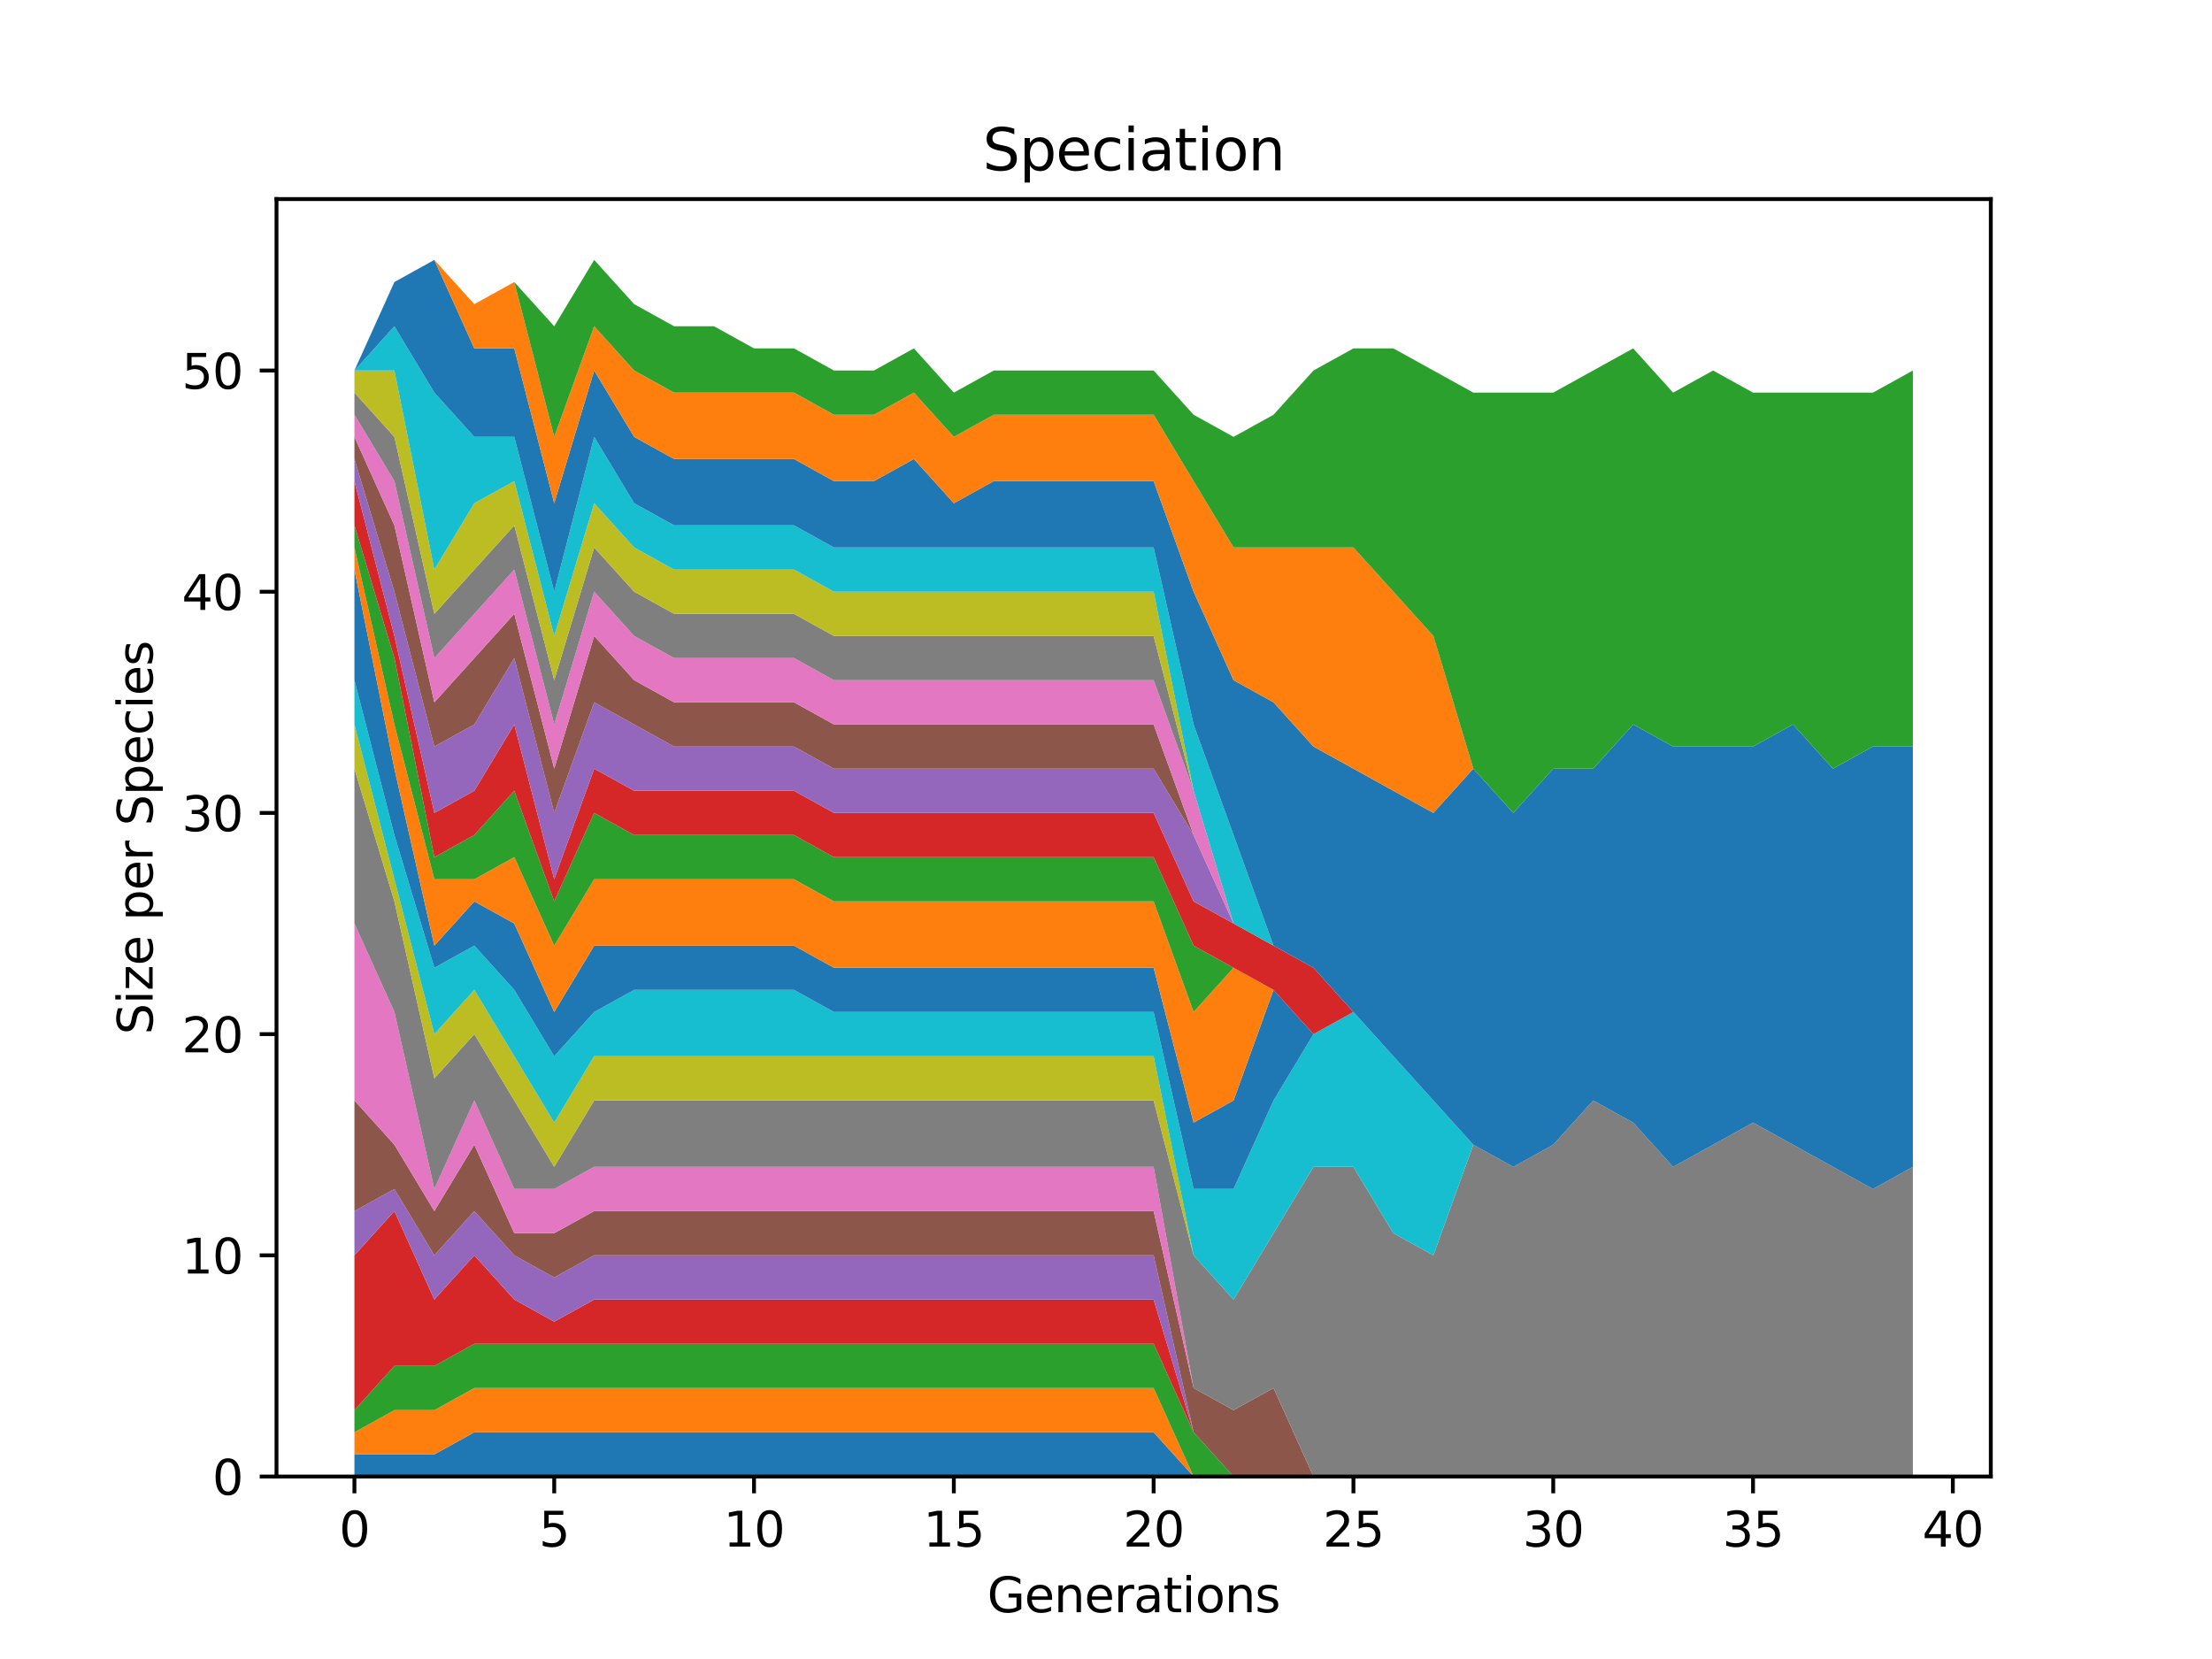 <?xml version="1.0" encoding="utf-8" standalone="no"?>
<!DOCTYPE svg PUBLIC "-//W3C//DTD SVG 1.1//EN"
  "http://www.w3.org/Graphics/SVG/1.1/DTD/svg11.dtd">
<svg xmlns:xlink="http://www.w3.org/1999/xlink" width="460.8pt" height="345.6pt" viewBox="0 0 460.8 345.6" xmlns="http://www.w3.org/2000/svg" version="1.1">
 <defs>
  <style type="text/css">*{stroke-linejoin: round; stroke-linecap: butt}</style>
 </defs>
 <g id="figure_1">
  <g id="patch_1">
   <path d="M 0 345.6 
L 460.8 345.6 
L 460.8 0 
L 0 0 
z
" style="fill: #ffffff"/>
  </g>
  <g id="axes_1">
   <g id="patch_2">
    <path d="M 57.6 307.584 
L 414.72 307.584 
L 414.72 41.472 
L 57.6 41.472 
z
" style="fill: #ffffff"/>
   </g>
   <g id="PolyCollection_1">
    <path d="M 73.833 302.976 
L 73.833 307.584 
L 82.157 307.584 
L 90.482 307.584 
L 98.806 307.584 
L 107.131 307.584 
L 115.455 307.584 
L 123.78 307.584 
L 132.104 307.584 
L 140.429 307.584 
L 148.753 307.584 
L 157.077 307.584 
L 165.402 307.584 
L 173.726 307.584 
L 182.051 307.584 
L 190.375 307.584 
L 198.7 307.584 
L 207.024 307.584 
L 215.349 307.584 
L 223.673 307.584 
L 231.998 307.584 
L 240.322 307.584 
L 248.647 307.584 
L 256.971 307.584 
L 265.296 307.584 
L 273.62 307.584 
L 281.945 307.584 
L 290.269 307.584 
L 298.594 307.584 
L 306.918 307.584 
L 315.243 307.584 
L 323.567 307.584 
L 331.891 307.584 
L 340.216 307.584 
L 348.54 307.584 
L 356.865 307.584 
L 365.189 307.584 
L 373.514 307.584 
L 381.838 307.584 
L 390.163 307.584 
L 398.487 307.584 
L 398.487 307.584 
L 398.487 307.584 
L 390.163 307.584 
L 381.838 307.584 
L 373.514 307.584 
L 365.189 307.584 
L 356.865 307.584 
L 348.54 307.584 
L 340.216 307.584 
L 331.891 307.584 
L 323.567 307.584 
L 315.243 307.584 
L 306.918 307.584 
L 298.594 307.584 
L 290.269 307.584 
L 281.945 307.584 
L 273.62 307.584 
L 265.296 307.584 
L 256.971 307.584 
L 248.647 307.584 
L 240.322 298.368 
L 231.998 298.368 
L 223.673 298.368 
L 215.349 298.368 
L 207.024 298.368 
L 198.7 298.368 
L 190.375 298.368 
L 182.051 298.368 
L 173.726 298.368 
L 165.402 298.368 
L 157.077 298.368 
L 148.753 298.368 
L 140.429 298.368 
L 132.104 298.368 
L 123.78 298.368 
L 115.455 298.368 
L 107.131 298.368 
L 98.806 298.368 
L 90.482 302.976 
L 82.157 302.976 
L 73.833 302.976 
z
" clip-path="url(#pd8b2ab5664)" style="fill: #1f77b4"/>
   </g>
   <g id="PolyCollection_2">
    <path d="M 73.833 298.368 
L 73.833 302.976 
L 82.157 302.976 
L 90.482 302.976 
L 98.806 298.368 
L 107.131 298.368 
L 115.455 298.368 
L 123.78 298.368 
L 132.104 298.368 
L 140.429 298.368 
L 148.753 298.368 
L 157.077 298.368 
L 165.402 298.368 
L 173.726 298.368 
L 182.051 298.368 
L 190.375 298.368 
L 198.7 298.368 
L 207.024 298.368 
L 215.349 298.368 
L 223.673 298.368 
L 231.998 298.368 
L 240.322 298.368 
L 248.647 307.584 
L 256.971 307.584 
L 265.296 307.584 
L 273.62 307.584 
L 281.945 307.584 
L 290.269 307.584 
L 298.594 307.584 
L 306.918 307.584 
L 315.243 307.584 
L 323.567 307.584 
L 331.891 307.584 
L 340.216 307.584 
L 348.54 307.584 
L 356.865 307.584 
L 365.189 307.584 
L 373.514 307.584 
L 381.838 307.584 
L 390.163 307.584 
L 398.487 307.584 
L 398.487 307.584 
L 398.487 307.584 
L 390.163 307.584 
L 381.838 307.584 
L 373.514 307.584 
L 365.189 307.584 
L 356.865 307.584 
L 348.54 307.584 
L 340.216 307.584 
L 331.891 307.584 
L 323.567 307.584 
L 315.243 307.584 
L 306.918 307.584 
L 298.594 307.584 
L 290.269 307.584 
L 281.945 307.584 
L 273.62 307.584 
L 265.296 307.584 
L 256.971 307.584 
L 248.647 307.584 
L 240.322 289.152 
L 231.998 289.152 
L 223.673 289.152 
L 215.349 289.152 
L 207.024 289.152 
L 198.7 289.152 
L 190.375 289.152 
L 182.051 289.152 
L 173.726 289.152 
L 165.402 289.152 
L 157.077 289.152 
L 148.753 289.152 
L 140.429 289.152 
L 132.104 289.152 
L 123.78 289.152 
L 115.455 289.152 
L 107.131 289.152 
L 98.806 289.152 
L 90.482 293.76 
L 82.157 293.76 
L 73.833 298.368 
z
" clip-path="url(#pd8b2ab5664)" style="fill: #ff7f0e"/>
   </g>
   <g id="PolyCollection_3">
    <path d="M 73.833 293.76 
L 73.833 298.368 
L 82.157 293.76 
L 90.482 293.76 
L 98.806 289.152 
L 107.131 289.152 
L 115.455 289.152 
L 123.78 289.152 
L 132.104 289.152 
L 140.429 289.152 
L 148.753 289.152 
L 157.077 289.152 
L 165.402 289.152 
L 173.726 289.152 
L 182.051 289.152 
L 190.375 289.152 
L 198.7 289.152 
L 207.024 289.152 
L 215.349 289.152 
L 223.673 289.152 
L 231.998 289.152 
L 240.322 289.152 
L 248.647 307.584 
L 256.971 307.584 
L 265.296 307.584 
L 273.62 307.584 
L 281.945 307.584 
L 290.269 307.584 
L 298.594 307.584 
L 306.918 307.584 
L 315.243 307.584 
L 323.567 307.584 
L 331.891 307.584 
L 340.216 307.584 
L 348.54 307.584 
L 356.865 307.584 
L 365.189 307.584 
L 373.514 307.584 
L 381.838 307.584 
L 390.163 307.584 
L 398.487 307.584 
L 398.487 307.584 
L 398.487 307.584 
L 390.163 307.584 
L 381.838 307.584 
L 373.514 307.584 
L 365.189 307.584 
L 356.865 307.584 
L 348.54 307.584 
L 340.216 307.584 
L 331.891 307.584 
L 323.567 307.584 
L 315.243 307.584 
L 306.918 307.584 
L 298.594 307.584 
L 290.269 307.584 
L 281.945 307.584 
L 273.62 307.584 
L 265.296 307.584 
L 256.971 307.584 
L 248.647 298.368 
L 240.322 279.936 
L 231.998 279.936 
L 223.673 279.936 
L 215.349 279.936 
L 207.024 279.936 
L 198.7 279.936 
L 190.375 279.936 
L 182.051 279.936 
L 173.726 279.936 
L 165.402 279.936 
L 157.077 279.936 
L 148.753 279.936 
L 140.429 279.936 
L 132.104 279.936 
L 123.78 279.936 
L 115.455 279.936 
L 107.131 279.936 
L 98.806 279.936 
L 90.482 284.544 
L 82.157 284.544 
L 73.833 293.76 
z
" clip-path="url(#pd8b2ab5664)" style="fill: #2ca02c"/>
   </g>
   <g id="PolyCollection_4">
    <path d="M 73.833 261.504 
L 73.833 293.76 
L 82.157 284.544 
L 90.482 284.544 
L 98.806 279.936 
L 107.131 279.936 
L 115.455 279.936 
L 123.78 279.936 
L 132.104 279.936 
L 140.429 279.936 
L 148.753 279.936 
L 157.077 279.936 
L 165.402 279.936 
L 173.726 279.936 
L 182.051 279.936 
L 190.375 279.936 
L 198.7 279.936 
L 207.024 279.936 
L 215.349 279.936 
L 223.673 279.936 
L 231.998 279.936 
L 240.322 279.936 
L 248.647 298.368 
L 256.971 307.584 
L 265.296 307.584 
L 273.62 307.584 
L 281.945 307.584 
L 290.269 307.584 
L 298.594 307.584 
L 306.918 307.584 
L 315.243 307.584 
L 323.567 307.584 
L 331.891 307.584 
L 340.216 307.584 
L 348.54 307.584 
L 356.865 307.584 
L 365.189 307.584 
L 373.514 307.584 
L 381.838 307.584 
L 390.163 307.584 
L 398.487 307.584 
L 398.487 307.584 
L 398.487 307.584 
L 390.163 307.584 
L 381.838 307.584 
L 373.514 307.584 
L 365.189 307.584 
L 356.865 307.584 
L 348.54 307.584 
L 340.216 307.584 
L 331.891 307.584 
L 323.567 307.584 
L 315.243 307.584 
L 306.918 307.584 
L 298.594 307.584 
L 290.269 307.584 
L 281.945 307.584 
L 273.62 307.584 
L 265.296 307.584 
L 256.971 307.584 
L 248.647 298.368 
L 240.322 270.72 
L 231.998 270.72 
L 223.673 270.72 
L 215.349 270.72 
L 207.024 270.72 
L 198.7 270.72 
L 190.375 270.72 
L 182.051 270.72 
L 173.726 270.72 
L 165.402 270.72 
L 157.077 270.72 
L 148.753 270.72 
L 140.429 270.72 
L 132.104 270.72 
L 123.78 270.72 
L 115.455 275.328 
L 107.131 270.72 
L 98.806 261.504 
L 90.482 270.72 
L 82.157 252.288 
L 73.833 261.504 
z
" clip-path="url(#pd8b2ab5664)" style="fill: #d62728"/>
   </g>
   <g id="PolyCollection_5">
    <path d="M 73.833 252.288 
L 73.833 261.504 
L 82.157 252.288 
L 90.482 270.72 
L 98.806 261.504 
L 107.131 270.72 
L 115.455 275.328 
L 123.78 270.72 
L 132.104 270.72 
L 140.429 270.72 
L 148.753 270.72 
L 157.077 270.72 
L 165.402 270.72 
L 173.726 270.72 
L 182.051 270.72 
L 190.375 270.72 
L 198.7 270.72 
L 207.024 270.72 
L 215.349 270.72 
L 223.673 270.72 
L 231.998 270.72 
L 240.322 270.72 
L 248.647 298.368 
L 256.971 307.584 
L 265.296 307.584 
L 273.62 307.584 
L 281.945 307.584 
L 290.269 307.584 
L 298.594 307.584 
L 306.918 307.584 
L 315.243 307.584 
L 323.567 307.584 
L 331.891 307.584 
L 340.216 307.584 
L 348.54 307.584 
L 356.865 307.584 
L 365.189 307.584 
L 373.514 307.584 
L 381.838 307.584 
L 390.163 307.584 
L 398.487 307.584 
L 398.487 307.584 
L 398.487 307.584 
L 390.163 307.584 
L 381.838 307.584 
L 373.514 307.584 
L 365.189 307.584 
L 356.865 307.584 
L 348.54 307.584 
L 340.216 307.584 
L 331.891 307.584 
L 323.567 307.584 
L 315.243 307.584 
L 306.918 307.584 
L 298.594 307.584 
L 290.269 307.584 
L 281.945 307.584 
L 273.62 307.584 
L 265.296 307.584 
L 256.971 307.584 
L 248.647 298.368 
L 240.322 261.504 
L 231.998 261.504 
L 223.673 261.504 
L 215.349 261.504 
L 207.024 261.504 
L 198.7 261.504 
L 190.375 261.504 
L 182.051 261.504 
L 173.726 261.504 
L 165.402 261.504 
L 157.077 261.504 
L 148.753 261.504 
L 140.429 261.504 
L 132.104 261.504 
L 123.78 261.504 
L 115.455 266.112 
L 107.131 261.504 
L 98.806 252.288 
L 90.482 261.504 
L 82.157 247.68 
L 73.833 252.288 
z
" clip-path="url(#pd8b2ab5664)" style="fill: #9467bd"/>
   </g>
   <g id="PolyCollection_6">
    <path d="M 73.833 229.248 
L 73.833 252.288 
L 82.157 247.68 
L 90.482 261.504 
L 98.806 252.288 
L 107.131 261.504 
L 115.455 266.112 
L 123.78 261.504 
L 132.104 261.504 
L 140.429 261.504 
L 148.753 261.504 
L 157.077 261.504 
L 165.402 261.504 
L 173.726 261.504 
L 182.051 261.504 
L 190.375 261.504 
L 198.7 261.504 
L 207.024 261.504 
L 215.349 261.504 
L 223.673 261.504 
L 231.998 261.504 
L 240.322 261.504 
L 248.647 298.368 
L 256.971 307.584 
L 265.296 307.584 
L 273.62 307.584 
L 281.945 307.584 
L 290.269 307.584 
L 298.594 307.584 
L 306.918 307.584 
L 315.243 307.584 
L 323.567 307.584 
L 331.891 307.584 
L 340.216 307.584 
L 348.54 307.584 
L 356.865 307.584 
L 365.189 307.584 
L 373.514 307.584 
L 381.838 307.584 
L 390.163 307.584 
L 398.487 307.584 
L 398.487 307.584 
L 398.487 307.584 
L 390.163 307.584 
L 381.838 307.584 
L 373.514 307.584 
L 365.189 307.584 
L 356.865 307.584 
L 348.54 307.584 
L 340.216 307.584 
L 331.891 307.584 
L 323.567 307.584 
L 315.243 307.584 
L 306.918 307.584 
L 298.594 307.584 
L 290.269 307.584 
L 281.945 307.584 
L 273.62 307.584 
L 265.296 289.152 
L 256.971 293.76 
L 248.647 289.152 
L 240.322 252.288 
L 231.998 252.288 
L 223.673 252.288 
L 215.349 252.288 
L 207.024 252.288 
L 198.7 252.288 
L 190.375 252.288 
L 182.051 252.288 
L 173.726 252.288 
L 165.402 252.288 
L 157.077 252.288 
L 148.753 252.288 
L 140.429 252.288 
L 132.104 252.288 
L 123.78 252.288 
L 115.455 256.896 
L 107.131 256.896 
L 98.806 238.464 
L 90.482 252.288 
L 82.157 238.464 
L 73.833 229.248 
z
" clip-path="url(#pd8b2ab5664)" style="fill: #8c564b"/>
   </g>
   <g id="PolyCollection_7">
    <path d="M 73.833 192.384 
L 73.833 229.248 
L 82.157 238.464 
L 90.482 252.288 
L 98.806 238.464 
L 107.131 256.896 
L 115.455 256.896 
L 123.78 252.288 
L 132.104 252.288 
L 140.429 252.288 
L 148.753 252.288 
L 157.077 252.288 
L 165.402 252.288 
L 173.726 252.288 
L 182.051 252.288 
L 190.375 252.288 
L 198.7 252.288 
L 207.024 252.288 
L 215.349 252.288 
L 223.673 252.288 
L 231.998 252.288 
L 240.322 252.288 
L 248.647 289.152 
L 256.971 293.76 
L 265.296 289.152 
L 273.62 307.584 
L 281.945 307.584 
L 290.269 307.584 
L 298.594 307.584 
L 306.918 307.584 
L 315.243 307.584 
L 323.567 307.584 
L 331.891 307.584 
L 340.216 307.584 
L 348.54 307.584 
L 356.865 307.584 
L 365.189 307.584 
L 373.514 307.584 
L 381.838 307.584 
L 390.163 307.584 
L 398.487 307.584 
L 398.487 307.584 
L 398.487 307.584 
L 390.163 307.584 
L 381.838 307.584 
L 373.514 307.584 
L 365.189 307.584 
L 356.865 307.584 
L 348.54 307.584 
L 340.216 307.584 
L 331.891 307.584 
L 323.567 307.584 
L 315.243 307.584 
L 306.918 307.584 
L 298.594 307.584 
L 290.269 307.584 
L 281.945 307.584 
L 273.62 307.584 
L 265.296 289.152 
L 256.971 293.76 
L 248.647 289.152 
L 240.322 243.072 
L 231.998 243.072 
L 223.673 243.072 
L 215.349 243.072 
L 207.024 243.072 
L 198.7 243.072 
L 190.375 243.072 
L 182.051 243.072 
L 173.726 243.072 
L 165.402 243.072 
L 157.077 243.072 
L 148.753 243.072 
L 140.429 243.072 
L 132.104 243.072 
L 123.78 243.072 
L 115.455 247.68 
L 107.131 247.68 
L 98.806 229.248 
L 90.482 247.68 
L 82.157 210.816 
L 73.833 192.384 
z
" clip-path="url(#pd8b2ab5664)" style="fill: #e377c2"/>
   </g>
   <g id="PolyCollection_8">
    <path d="M 73.833 160.128 
L 73.833 192.384 
L 82.157 210.816 
L 90.482 247.68 
L 98.806 229.248 
L 107.131 247.68 
L 115.455 247.68 
L 123.78 243.072 
L 132.104 243.072 
L 140.429 243.072 
L 148.753 243.072 
L 157.077 243.072 
L 165.402 243.072 
L 173.726 243.072 
L 182.051 243.072 
L 190.375 243.072 
L 198.7 243.072 
L 207.024 243.072 
L 215.349 243.072 
L 223.673 243.072 
L 231.998 243.072 
L 240.322 243.072 
L 248.647 289.152 
L 256.971 293.76 
L 265.296 289.152 
L 273.62 307.584 
L 281.945 307.584 
L 290.269 307.584 
L 298.594 307.584 
L 306.918 307.584 
L 315.243 307.584 
L 323.567 307.584 
L 331.891 307.584 
L 340.216 307.584 
L 348.54 307.584 
L 356.865 307.584 
L 365.189 307.584 
L 373.514 307.584 
L 381.838 307.584 
L 390.163 307.584 
L 398.487 307.584 
L 398.487 243.072 
L 398.487 243.072 
L 390.163 247.68 
L 381.838 243.072 
L 373.514 238.464 
L 365.189 233.856 
L 356.865 238.464 
L 348.54 243.072 
L 340.216 233.856 
L 331.891 229.248 
L 323.567 238.464 
L 315.243 243.072 
L 306.918 238.464 
L 298.594 261.504 
L 290.269 256.896 
L 281.945 243.072 
L 273.62 243.072 
L 265.296 256.896 
L 256.971 270.72 
L 248.647 261.504 
L 240.322 229.248 
L 231.998 229.248 
L 223.673 229.248 
L 215.349 229.248 
L 207.024 229.248 
L 198.7 229.248 
L 190.375 229.248 
L 182.051 229.248 
L 173.726 229.248 
L 165.402 229.248 
L 157.077 229.248 
L 148.753 229.248 
L 140.429 229.248 
L 132.104 229.248 
L 123.78 229.248 
L 115.455 243.072 
L 107.131 229.248 
L 98.806 215.424 
L 90.482 224.64 
L 82.157 187.776 
L 73.833 160.128 
z
" clip-path="url(#pd8b2ab5664)" style="fill: #7f7f7f"/>
   </g>
   <g id="PolyCollection_9">
    <path d="M 73.833 150.912 
L 73.833 160.128 
L 82.157 187.776 
L 90.482 224.64 
L 98.806 215.424 
L 107.131 229.248 
L 115.455 243.072 
L 123.78 229.248 
L 132.104 229.248 
L 140.429 229.248 
L 148.753 229.248 
L 157.077 229.248 
L 165.402 229.248 
L 173.726 229.248 
L 182.051 229.248 
L 190.375 229.248 
L 198.7 229.248 
L 207.024 229.248 
L 215.349 229.248 
L 223.673 229.248 
L 231.998 229.248 
L 240.322 229.248 
L 248.647 261.504 
L 256.971 270.72 
L 265.296 256.896 
L 273.62 243.072 
L 281.945 243.072 
L 290.269 256.896 
L 298.594 261.504 
L 306.918 238.464 
L 315.243 243.072 
L 323.567 238.464 
L 331.891 229.248 
L 340.216 233.856 
L 348.54 243.072 
L 356.865 238.464 
L 365.189 233.856 
L 373.514 238.464 
L 381.838 243.072 
L 390.163 247.68 
L 398.487 243.072 
L 398.487 243.072 
L 398.487 243.072 
L 390.163 247.68 
L 381.838 243.072 
L 373.514 238.464 
L 365.189 233.856 
L 356.865 238.464 
L 348.54 243.072 
L 340.216 233.856 
L 331.891 229.248 
L 323.567 238.464 
L 315.243 243.072 
L 306.918 238.464 
L 298.594 261.504 
L 290.269 256.896 
L 281.945 243.072 
L 273.62 243.072 
L 265.296 256.896 
L 256.971 270.72 
L 248.647 261.504 
L 240.322 220.032 
L 231.998 220.032 
L 223.673 220.032 
L 215.349 220.032 
L 207.024 220.032 
L 198.7 220.032 
L 190.375 220.032 
L 182.051 220.032 
L 173.726 220.032 
L 165.402 220.032 
L 157.077 220.032 
L 148.753 220.032 
L 140.429 220.032 
L 132.104 220.032 
L 123.78 220.032 
L 115.455 233.856 
L 107.131 220.032 
L 98.806 206.208 
L 90.482 215.424 
L 82.157 183.168 
L 73.833 150.912 
z
" clip-path="url(#pd8b2ab5664)" style="fill: #bcbd22"/>
   </g>
   <g id="PolyCollection_10">
    <path d="M 73.833 141.696 
L 73.833 150.912 
L 82.157 183.168 
L 90.482 215.424 
L 98.806 206.208 
L 107.131 220.032 
L 115.455 233.856 
L 123.78 220.032 
L 132.104 220.032 
L 140.429 220.032 
L 148.753 220.032 
L 157.077 220.032 
L 165.402 220.032 
L 173.726 220.032 
L 182.051 220.032 
L 190.375 220.032 
L 198.7 220.032 
L 207.024 220.032 
L 215.349 220.032 
L 223.673 220.032 
L 231.998 220.032 
L 240.322 220.032 
L 248.647 261.504 
L 256.971 270.72 
L 265.296 256.896 
L 273.62 243.072 
L 281.945 243.072 
L 290.269 256.896 
L 298.594 261.504 
L 306.918 238.464 
L 315.243 243.072 
L 323.567 238.464 
L 331.891 229.248 
L 340.216 233.856 
L 348.54 243.072 
L 356.865 238.464 
L 365.189 233.856 
L 373.514 238.464 
L 381.838 243.072 
L 390.163 247.68 
L 398.487 243.072 
L 398.487 243.072 
L 398.487 243.072 
L 390.163 247.68 
L 381.838 243.072 
L 373.514 238.464 
L 365.189 233.856 
L 356.865 238.464 
L 348.54 243.072 
L 340.216 233.856 
L 331.891 229.248 
L 323.567 238.464 
L 315.243 243.072 
L 306.918 238.464 
L 298.594 229.248 
L 290.269 220.032 
L 281.945 210.816 
L 273.62 215.424 
L 265.296 229.248 
L 256.971 247.68 
L 248.647 247.68 
L 240.322 210.816 
L 231.998 210.816 
L 223.673 210.816 
L 215.349 210.816 
L 207.024 210.816 
L 198.7 210.816 
L 190.375 210.816 
L 182.051 210.816 
L 173.726 210.816 
L 165.402 206.208 
L 157.077 206.208 
L 148.753 206.208 
L 140.429 206.208 
L 132.104 206.208 
L 123.78 210.816 
L 115.455 220.032 
L 107.131 206.208 
L 98.806 196.992 
L 90.482 201.6 
L 82.157 173.952 
L 73.833 141.696 
z
" clip-path="url(#pd8b2ab5664)" style="fill: #17becf"/>
   </g>
   <g id="PolyCollection_11">
    <path d="M 73.833 118.656 
L 73.833 141.696 
L 82.157 173.952 
L 90.482 201.6 
L 98.806 196.992 
L 107.131 206.208 
L 115.455 220.032 
L 123.78 210.816 
L 132.104 206.208 
L 140.429 206.208 
L 148.753 206.208 
L 157.077 206.208 
L 165.402 206.208 
L 173.726 210.816 
L 182.051 210.816 
L 190.375 210.816 
L 198.7 210.816 
L 207.024 210.816 
L 215.349 210.816 
L 223.673 210.816 
L 231.998 210.816 
L 240.322 210.816 
L 248.647 247.68 
L 256.971 247.68 
L 265.296 229.248 
L 273.62 215.424 
L 281.945 210.816 
L 290.269 220.032 
L 298.594 229.248 
L 306.918 238.464 
L 315.243 243.072 
L 323.567 238.464 
L 331.891 229.248 
L 340.216 233.856 
L 348.54 243.072 
L 356.865 238.464 
L 365.189 233.856 
L 373.514 238.464 
L 381.838 243.072 
L 390.163 247.68 
L 398.487 243.072 
L 398.487 243.072 
L 398.487 243.072 
L 390.163 247.68 
L 381.838 243.072 
L 373.514 238.464 
L 365.189 233.856 
L 356.865 238.464 
L 348.54 243.072 
L 340.216 233.856 
L 331.891 229.248 
L 323.567 238.464 
L 315.243 243.072 
L 306.918 238.464 
L 298.594 229.248 
L 290.269 220.032 
L 281.945 210.816 
L 273.62 215.424 
L 265.296 206.208 
L 256.971 229.248 
L 248.647 233.856 
L 240.322 201.6 
L 231.998 201.6 
L 223.673 201.6 
L 215.349 201.6 
L 207.024 201.6 
L 198.7 201.6 
L 190.375 201.6 
L 182.051 201.6 
L 173.726 201.6 
L 165.402 196.992 
L 157.077 196.992 
L 148.753 196.992 
L 140.429 196.992 
L 132.104 196.992 
L 123.78 196.992 
L 115.455 210.816 
L 107.131 192.384 
L 98.806 187.776 
L 90.482 196.992 
L 82.157 160.128 
L 73.833 118.656 
z
" clip-path="url(#pd8b2ab5664)" style="fill: #1f77b4"/>
   </g>
   <g id="PolyCollection_12">
    <path d="M 73.833 114.048 
L 73.833 118.656 
L 82.157 160.128 
L 90.482 196.992 
L 98.806 187.776 
L 107.131 192.384 
L 115.455 210.816 
L 123.78 196.992 
L 132.104 196.992 
L 140.429 196.992 
L 148.753 196.992 
L 157.077 196.992 
L 165.402 196.992 
L 173.726 201.6 
L 182.051 201.6 
L 190.375 201.6 
L 198.7 201.6 
L 207.024 201.6 
L 215.349 201.6 
L 223.673 201.6 
L 231.998 201.6 
L 240.322 201.6 
L 248.647 233.856 
L 256.971 229.248 
L 265.296 206.208 
L 273.62 215.424 
L 281.945 210.816 
L 290.269 220.032 
L 298.594 229.248 
L 306.918 238.464 
L 315.243 243.072 
L 323.567 238.464 
L 331.891 229.248 
L 340.216 233.856 
L 348.54 243.072 
L 356.865 238.464 
L 365.189 233.856 
L 373.514 238.464 
L 381.838 243.072 
L 390.163 247.68 
L 398.487 243.072 
L 398.487 243.072 
L 398.487 243.072 
L 390.163 247.68 
L 381.838 243.072 
L 373.514 238.464 
L 365.189 233.856 
L 356.865 238.464 
L 348.54 243.072 
L 340.216 233.856 
L 331.891 229.248 
L 323.567 238.464 
L 315.243 243.072 
L 306.918 238.464 
L 298.594 229.248 
L 290.269 220.032 
L 281.945 210.816 
L 273.62 215.424 
L 265.296 206.208 
L 256.971 201.6 
L 248.647 210.816 
L 240.322 187.776 
L 231.998 187.776 
L 223.673 187.776 
L 215.349 187.776 
L 207.024 187.776 
L 198.7 187.776 
L 190.375 187.776 
L 182.051 187.776 
L 173.726 187.776 
L 165.402 183.168 
L 157.077 183.168 
L 148.753 183.168 
L 140.429 183.168 
L 132.104 183.168 
L 123.78 183.168 
L 115.455 196.992 
L 107.131 178.56 
L 98.806 183.168 
L 90.482 183.168 
L 82.157 150.912 
L 73.833 114.048 
z
" clip-path="url(#pd8b2ab5664)" style="fill: #ff7f0e"/>
   </g>
   <g id="PolyCollection_13">
    <path d="M 73.833 109.44 
L 73.833 114.048 
L 82.157 150.912 
L 90.482 183.168 
L 98.806 183.168 
L 107.131 178.56 
L 115.455 196.992 
L 123.78 183.168 
L 132.104 183.168 
L 140.429 183.168 
L 148.753 183.168 
L 157.077 183.168 
L 165.402 183.168 
L 173.726 187.776 
L 182.051 187.776 
L 190.375 187.776 
L 198.7 187.776 
L 207.024 187.776 
L 215.349 187.776 
L 223.673 187.776 
L 231.998 187.776 
L 240.322 187.776 
L 248.647 210.816 
L 256.971 201.6 
L 265.296 206.208 
L 273.62 215.424 
L 281.945 210.816 
L 290.269 220.032 
L 298.594 229.248 
L 306.918 238.464 
L 315.243 243.072 
L 323.567 238.464 
L 331.891 229.248 
L 340.216 233.856 
L 348.54 243.072 
L 356.865 238.464 
L 365.189 233.856 
L 373.514 238.464 
L 381.838 243.072 
L 390.163 247.68 
L 398.487 243.072 
L 398.487 243.072 
L 398.487 243.072 
L 390.163 247.68 
L 381.838 243.072 
L 373.514 238.464 
L 365.189 233.856 
L 356.865 238.464 
L 348.54 243.072 
L 340.216 233.856 
L 331.891 229.248 
L 323.567 238.464 
L 315.243 243.072 
L 306.918 238.464 
L 298.594 229.248 
L 290.269 220.032 
L 281.945 210.816 
L 273.62 215.424 
L 265.296 206.208 
L 256.971 201.6 
L 248.647 196.992 
L 240.322 178.56 
L 231.998 178.56 
L 223.673 178.56 
L 215.349 178.56 
L 207.024 178.56 
L 198.7 178.56 
L 190.375 178.56 
L 182.051 178.56 
L 173.726 178.56 
L 165.402 173.952 
L 157.077 173.952 
L 148.753 173.952 
L 140.429 173.952 
L 132.104 173.952 
L 123.78 169.344 
L 115.455 187.776 
L 107.131 164.736 
L 98.806 173.952 
L 90.482 178.56 
L 82.157 137.088 
L 73.833 109.44 
z
" clip-path="url(#pd8b2ab5664)" style="fill: #2ca02c"/>
   </g>
   <g id="PolyCollection_14">
    <path d="M 73.833 100.224 
L 73.833 109.44 
L 82.157 137.088 
L 90.482 178.56 
L 98.806 173.952 
L 107.131 164.736 
L 115.455 187.776 
L 123.78 169.344 
L 132.104 173.952 
L 140.429 173.952 
L 148.753 173.952 
L 157.077 173.952 
L 165.402 173.952 
L 173.726 178.56 
L 182.051 178.56 
L 190.375 178.56 
L 198.7 178.56 
L 207.024 178.56 
L 215.349 178.56 
L 223.673 178.56 
L 231.998 178.56 
L 240.322 178.56 
L 248.647 196.992 
L 256.971 201.6 
L 265.296 206.208 
L 273.62 215.424 
L 281.945 210.816 
L 290.269 220.032 
L 298.594 229.248 
L 306.918 238.464 
L 315.243 243.072 
L 323.567 238.464 
L 331.891 229.248 
L 340.216 233.856 
L 348.54 243.072 
L 356.865 238.464 
L 365.189 233.856 
L 373.514 238.464 
L 381.838 243.072 
L 390.163 247.68 
L 398.487 243.072 
L 398.487 243.072 
L 398.487 243.072 
L 390.163 247.68 
L 381.838 243.072 
L 373.514 238.464 
L 365.189 233.856 
L 356.865 238.464 
L 348.54 243.072 
L 340.216 233.856 
L 331.891 229.248 
L 323.567 238.464 
L 315.243 243.072 
L 306.918 238.464 
L 298.594 229.248 
L 290.269 220.032 
L 281.945 210.816 
L 273.62 201.6 
L 265.296 196.992 
L 256.971 192.384 
L 248.647 187.776 
L 240.322 169.344 
L 231.998 169.344 
L 223.673 169.344 
L 215.349 169.344 
L 207.024 169.344 
L 198.7 169.344 
L 190.375 169.344 
L 182.051 169.344 
L 173.726 169.344 
L 165.402 164.736 
L 157.077 164.736 
L 148.753 164.736 
L 140.429 164.736 
L 132.104 164.736 
L 123.78 160.128 
L 115.455 183.168 
L 107.131 150.912 
L 98.806 164.736 
L 90.482 169.344 
L 82.157 132.48 
L 73.833 100.224 
z
" clip-path="url(#pd8b2ab5664)" style="fill: #d62728"/>
   </g>
   <g id="PolyCollection_15">
    <path d="M 73.833 95.616 
L 73.833 100.224 
L 82.157 132.48 
L 90.482 169.344 
L 98.806 164.736 
L 107.131 150.912 
L 115.455 183.168 
L 123.78 160.128 
L 132.104 164.736 
L 140.429 164.736 
L 148.753 164.736 
L 157.077 164.736 
L 165.402 164.736 
L 173.726 169.344 
L 182.051 169.344 
L 190.375 169.344 
L 198.7 169.344 
L 207.024 169.344 
L 215.349 169.344 
L 223.673 169.344 
L 231.998 169.344 
L 240.322 169.344 
L 248.647 187.776 
L 256.971 192.384 
L 265.296 196.992 
L 273.62 201.6 
L 281.945 210.816 
L 290.269 220.032 
L 298.594 229.248 
L 306.918 238.464 
L 315.243 243.072 
L 323.567 238.464 
L 331.891 229.248 
L 340.216 233.856 
L 348.54 243.072 
L 356.865 238.464 
L 365.189 233.856 
L 373.514 238.464 
L 381.838 243.072 
L 390.163 247.68 
L 398.487 243.072 
L 398.487 243.072 
L 398.487 243.072 
L 390.163 247.68 
L 381.838 243.072 
L 373.514 238.464 
L 365.189 233.856 
L 356.865 238.464 
L 348.54 243.072 
L 340.216 233.856 
L 331.891 229.248 
L 323.567 238.464 
L 315.243 243.072 
L 306.918 238.464 
L 298.594 229.248 
L 290.269 220.032 
L 281.945 210.816 
L 273.62 201.6 
L 265.296 196.992 
L 256.971 192.384 
L 248.647 173.952 
L 240.322 160.128 
L 231.998 160.128 
L 223.673 160.128 
L 215.349 160.128 
L 207.024 160.128 
L 198.7 160.128 
L 190.375 160.128 
L 182.051 160.128 
L 173.726 160.128 
L 165.402 155.52 
L 157.077 155.52 
L 148.753 155.52 
L 140.429 155.52 
L 132.104 150.912 
L 123.78 146.304 
L 115.455 169.344 
L 107.131 137.088 
L 98.806 150.912 
L 90.482 155.52 
L 82.157 123.264 
L 73.833 95.616 
z
" clip-path="url(#pd8b2ab5664)" style="fill: #9467bd"/>
   </g>
   <g id="PolyCollection_16">
    <path d="M 73.833 91.008 
L 73.833 95.616 
L 82.157 123.264 
L 90.482 155.52 
L 98.806 150.912 
L 107.131 137.088 
L 115.455 169.344 
L 123.78 146.304 
L 132.104 150.912 
L 140.429 155.52 
L 148.753 155.52 
L 157.077 155.52 
L 165.402 155.52 
L 173.726 160.128 
L 182.051 160.128 
L 190.375 160.128 
L 198.7 160.128 
L 207.024 160.128 
L 215.349 160.128 
L 223.673 160.128 
L 231.998 160.128 
L 240.322 160.128 
L 248.647 173.952 
L 256.971 192.384 
L 265.296 196.992 
L 273.62 201.6 
L 281.945 210.816 
L 290.269 220.032 
L 298.594 229.248 
L 306.918 238.464 
L 315.243 243.072 
L 323.567 238.464 
L 331.891 229.248 
L 340.216 233.856 
L 348.54 243.072 
L 356.865 238.464 
L 365.189 233.856 
L 373.514 238.464 
L 381.838 243.072 
L 390.163 247.68 
L 398.487 243.072 
L 398.487 243.072 
L 398.487 243.072 
L 390.163 247.68 
L 381.838 243.072 
L 373.514 238.464 
L 365.189 233.856 
L 356.865 238.464 
L 348.54 243.072 
L 340.216 233.856 
L 331.891 229.248 
L 323.567 238.464 
L 315.243 243.072 
L 306.918 238.464 
L 298.594 229.248 
L 290.269 220.032 
L 281.945 210.816 
L 273.62 201.6 
L 265.296 196.992 
L 256.971 192.384 
L 248.647 173.952 
L 240.322 150.912 
L 231.998 150.912 
L 223.673 150.912 
L 215.349 150.912 
L 207.024 150.912 
L 198.7 150.912 
L 190.375 150.912 
L 182.051 150.912 
L 173.726 150.912 
L 165.402 146.304 
L 157.077 146.304 
L 148.753 146.304 
L 140.429 146.304 
L 132.104 141.696 
L 123.78 132.48 
L 115.455 160.128 
L 107.131 127.872 
L 98.806 137.088 
L 90.482 146.304 
L 82.157 109.44 
L 73.833 91.008 
z
" clip-path="url(#pd8b2ab5664)" style="fill: #8c564b"/>
   </g>
   <g id="PolyCollection_17">
    <path d="M 73.833 86.4 
L 73.833 91.008 
L 82.157 109.44 
L 90.482 146.304 
L 98.806 137.088 
L 107.131 127.872 
L 115.455 160.128 
L 123.78 132.48 
L 132.104 141.696 
L 140.429 146.304 
L 148.753 146.304 
L 157.077 146.304 
L 165.402 146.304 
L 173.726 150.912 
L 182.051 150.912 
L 190.375 150.912 
L 198.7 150.912 
L 207.024 150.912 
L 215.349 150.912 
L 223.673 150.912 
L 231.998 150.912 
L 240.322 150.912 
L 248.647 173.952 
L 256.971 192.384 
L 265.296 196.992 
L 273.62 201.6 
L 281.945 210.816 
L 290.269 220.032 
L 298.594 229.248 
L 306.918 238.464 
L 315.243 243.072 
L 323.567 238.464 
L 331.891 229.248 
L 340.216 233.856 
L 348.54 243.072 
L 356.865 238.464 
L 365.189 233.856 
L 373.514 238.464 
L 381.838 243.072 
L 390.163 247.68 
L 398.487 243.072 
L 398.487 243.072 
L 398.487 243.072 
L 390.163 247.68 
L 381.838 243.072 
L 373.514 238.464 
L 365.189 233.856 
L 356.865 238.464 
L 348.54 243.072 
L 340.216 233.856 
L 331.891 229.248 
L 323.567 238.464 
L 315.243 243.072 
L 306.918 238.464 
L 298.594 229.248 
L 290.269 220.032 
L 281.945 210.816 
L 273.62 201.6 
L 265.296 196.992 
L 256.971 192.384 
L 248.647 164.736 
L 240.322 141.696 
L 231.998 141.696 
L 223.673 141.696 
L 215.349 141.696 
L 207.024 141.696 
L 198.7 141.696 
L 190.375 141.696 
L 182.051 141.696 
L 173.726 141.696 
L 165.402 137.088 
L 157.077 137.088 
L 148.753 137.088 
L 140.429 137.088 
L 132.104 132.48 
L 123.78 123.264 
L 115.455 150.912 
L 107.131 118.656 
L 98.806 127.872 
L 90.482 137.088 
L 82.157 100.224 
L 73.833 86.4 
z
" clip-path="url(#pd8b2ab5664)" style="fill: #e377c2"/>
   </g>
   <g id="PolyCollection_18">
    <path d="M 73.833 81.792 
L 73.833 86.4 
L 82.157 100.224 
L 90.482 137.088 
L 98.806 127.872 
L 107.131 118.656 
L 115.455 150.912 
L 123.78 123.264 
L 132.104 132.48 
L 140.429 137.088 
L 148.753 137.088 
L 157.077 137.088 
L 165.402 137.088 
L 173.726 141.696 
L 182.051 141.696 
L 190.375 141.696 
L 198.7 141.696 
L 207.024 141.696 
L 215.349 141.696 
L 223.673 141.696 
L 231.998 141.696 
L 240.322 141.696 
L 248.647 164.736 
L 256.971 192.384 
L 265.296 196.992 
L 273.62 201.6 
L 281.945 210.816 
L 290.269 220.032 
L 298.594 229.248 
L 306.918 238.464 
L 315.243 243.072 
L 323.567 238.464 
L 331.891 229.248 
L 340.216 233.856 
L 348.54 243.072 
L 356.865 238.464 
L 365.189 233.856 
L 373.514 238.464 
L 381.838 243.072 
L 390.163 247.68 
L 398.487 243.072 
L 398.487 243.072 
L 398.487 243.072 
L 390.163 247.68 
L 381.838 243.072 
L 373.514 238.464 
L 365.189 233.856 
L 356.865 238.464 
L 348.54 243.072 
L 340.216 233.856 
L 331.891 229.248 
L 323.567 238.464 
L 315.243 243.072 
L 306.918 238.464 
L 298.594 229.248 
L 290.269 220.032 
L 281.945 210.816 
L 273.62 201.6 
L 265.296 196.992 
L 256.971 192.384 
L 248.647 164.736 
L 240.322 132.48 
L 231.998 132.48 
L 223.673 132.48 
L 215.349 132.48 
L 207.024 132.48 
L 198.7 132.48 
L 190.375 132.48 
L 182.051 132.48 
L 173.726 132.48 
L 165.402 127.872 
L 157.077 127.872 
L 148.753 127.872 
L 140.429 127.872 
L 132.104 123.264 
L 123.78 114.048 
L 115.455 141.696 
L 107.131 109.44 
L 98.806 118.656 
L 90.482 127.872 
L 82.157 91.008 
L 73.833 81.792 
z
" clip-path="url(#pd8b2ab5664)" style="fill: #7f7f7f"/>
   </g>
   <g id="PolyCollection_19">
    <path d="M 73.833 77.184 
L 73.833 81.792 
L 82.157 91.008 
L 90.482 127.872 
L 98.806 118.656 
L 107.131 109.44 
L 115.455 141.696 
L 123.78 114.048 
L 132.104 123.264 
L 140.429 127.872 
L 148.753 127.872 
L 157.077 127.872 
L 165.402 127.872 
L 173.726 132.48 
L 182.051 132.48 
L 190.375 132.48 
L 198.7 132.48 
L 207.024 132.48 
L 215.349 132.48 
L 223.673 132.48 
L 231.998 132.48 
L 240.322 132.48 
L 248.647 164.736 
L 256.971 192.384 
L 265.296 196.992 
L 273.62 201.6 
L 281.945 210.816 
L 290.269 220.032 
L 298.594 229.248 
L 306.918 238.464 
L 315.243 243.072 
L 323.567 238.464 
L 331.891 229.248 
L 340.216 233.856 
L 348.54 243.072 
L 356.865 238.464 
L 365.189 233.856 
L 373.514 238.464 
L 381.838 243.072 
L 390.163 247.68 
L 398.487 243.072 
L 398.487 243.072 
L 398.487 243.072 
L 390.163 247.68 
L 381.838 243.072 
L 373.514 238.464 
L 365.189 233.856 
L 356.865 238.464 
L 348.54 243.072 
L 340.216 233.856 
L 331.891 229.248 
L 323.567 238.464 
L 315.243 243.072 
L 306.918 238.464 
L 298.594 229.248 
L 290.269 220.032 
L 281.945 210.816 
L 273.62 201.6 
L 265.296 196.992 
L 256.971 192.384 
L 248.647 164.736 
L 240.322 123.264 
L 231.998 123.264 
L 223.673 123.264 
L 215.349 123.264 
L 207.024 123.264 
L 198.7 123.264 
L 190.375 123.264 
L 182.051 123.264 
L 173.726 123.264 
L 165.402 118.656 
L 157.077 118.656 
L 148.753 118.656 
L 140.429 118.656 
L 132.104 114.048 
L 123.78 104.832 
L 115.455 132.48 
L 107.131 100.224 
L 98.806 104.832 
L 90.482 118.656 
L 82.157 77.184 
L 73.833 77.184 
z
" clip-path="url(#pd8b2ab5664)" style="fill: #bcbd22"/>
   </g>
   <g id="PolyCollection_20">
    <path d="M 73.833 77.184 
L 73.833 77.184 
L 82.157 77.184 
L 90.482 118.656 
L 98.806 104.832 
L 107.131 100.224 
L 115.455 132.48 
L 123.78 104.832 
L 132.104 114.048 
L 140.429 118.656 
L 148.753 118.656 
L 157.077 118.656 
L 165.402 118.656 
L 173.726 123.264 
L 182.051 123.264 
L 190.375 123.264 
L 198.7 123.264 
L 207.024 123.264 
L 215.349 123.264 
L 223.673 123.264 
L 231.998 123.264 
L 240.322 123.264 
L 248.647 164.736 
L 256.971 192.384 
L 265.296 196.992 
L 273.62 201.6 
L 281.945 210.816 
L 290.269 220.032 
L 298.594 229.248 
L 306.918 238.464 
L 315.243 243.072 
L 323.567 238.464 
L 331.891 229.248 
L 340.216 233.856 
L 348.54 243.072 
L 356.865 238.464 
L 365.189 233.856 
L 373.514 238.464 
L 381.838 243.072 
L 390.163 247.68 
L 398.487 243.072 
L 398.487 243.072 
L 398.487 243.072 
L 390.163 247.68 
L 381.838 243.072 
L 373.514 238.464 
L 365.189 233.856 
L 356.865 238.464 
L 348.54 243.072 
L 340.216 233.856 
L 331.891 229.248 
L 323.567 238.464 
L 315.243 243.072 
L 306.918 238.464 
L 298.594 229.248 
L 290.269 220.032 
L 281.945 210.816 
L 273.62 201.6 
L 265.296 196.992 
L 256.971 173.952 
L 248.647 150.912 
L 240.322 114.048 
L 231.998 114.048 
L 223.673 114.048 
L 215.349 114.048 
L 207.024 114.048 
L 198.7 114.048 
L 190.375 114.048 
L 182.051 114.048 
L 173.726 114.048 
L 165.402 109.44 
L 157.077 109.44 
L 148.753 109.44 
L 140.429 109.44 
L 132.104 104.832 
L 123.78 91.008 
L 115.455 123.264 
L 107.131 91.008 
L 98.806 91.008 
L 90.482 81.792 
L 82.157 67.968 
L 73.833 77.184 
z
" clip-path="url(#pd8b2ab5664)" style="fill: #17becf"/>
   </g>
   <g id="PolyCollection_21">
    <path d="M 73.833 77.184 
L 73.833 77.184 
L 82.157 67.968 
L 90.482 81.792 
L 98.806 91.008 
L 107.131 91.008 
L 115.455 123.264 
L 123.78 91.008 
L 132.104 104.832 
L 140.429 109.44 
L 148.753 109.44 
L 157.077 109.44 
L 165.402 109.44 
L 173.726 114.048 
L 182.051 114.048 
L 190.375 114.048 
L 198.7 114.048 
L 207.024 114.048 
L 215.349 114.048 
L 223.673 114.048 
L 231.998 114.048 
L 240.322 114.048 
L 248.647 150.912 
L 256.971 173.952 
L 265.296 196.992 
L 273.62 201.6 
L 281.945 210.816 
L 290.269 220.032 
L 298.594 229.248 
L 306.918 238.464 
L 315.243 243.072 
L 323.567 238.464 
L 331.891 229.248 
L 340.216 233.856 
L 348.54 243.072 
L 356.865 238.464 
L 365.189 233.856 
L 373.514 238.464 
L 381.838 243.072 
L 390.163 247.68 
L 398.487 243.072 
L 398.487 155.52 
L 398.487 155.52 
L 390.163 155.52 
L 381.838 160.128 
L 373.514 150.912 
L 365.189 155.52 
L 356.865 155.52 
L 348.54 155.52 
L 340.216 150.912 
L 331.891 160.128 
L 323.567 160.128 
L 315.243 169.344 
L 306.918 160.128 
L 298.594 169.344 
L 290.269 164.736 
L 281.945 160.128 
L 273.62 155.52 
L 265.296 146.304 
L 256.971 141.696 
L 248.647 123.264 
L 240.322 100.224 
L 231.998 100.224 
L 223.673 100.224 
L 215.349 100.224 
L 207.024 100.224 
L 198.7 104.832 
L 190.375 95.616 
L 182.051 100.224 
L 173.726 100.224 
L 165.402 95.616 
L 157.077 95.616 
L 148.753 95.616 
L 140.429 95.616 
L 132.104 91.008 
L 123.78 77.184 
L 115.455 104.832 
L 107.131 72.576 
L 98.806 72.576 
L 90.482 54.144 
L 82.157 58.752 
L 73.833 77.184 
z
" clip-path="url(#pd8b2ab5664)" style="fill: #1f77b4"/>
   </g>
   <g id="PolyCollection_22">
    <path d="M 73.833 77.184 
L 73.833 77.184 
L 82.157 58.752 
L 90.482 54.144 
L 98.806 72.576 
L 107.131 72.576 
L 115.455 104.832 
L 123.78 77.184 
L 132.104 91.008 
L 140.429 95.616 
L 148.753 95.616 
L 157.077 95.616 
L 165.402 95.616 
L 173.726 100.224 
L 182.051 100.224 
L 190.375 95.616 
L 198.7 104.832 
L 207.024 100.224 
L 215.349 100.224 
L 223.673 100.224 
L 231.998 100.224 
L 240.322 100.224 
L 248.647 123.264 
L 256.971 141.696 
L 265.296 146.304 
L 273.62 155.52 
L 281.945 160.128 
L 290.269 164.736 
L 298.594 169.344 
L 306.918 160.128 
L 315.243 169.344 
L 323.567 160.128 
L 331.891 160.128 
L 340.216 150.912 
L 348.54 155.52 
L 356.865 155.52 
L 365.189 155.52 
L 373.514 150.912 
L 381.838 160.128 
L 390.163 155.52 
L 398.487 155.52 
L 398.487 155.52 
L 398.487 155.52 
L 390.163 155.52 
L 381.838 160.128 
L 373.514 150.912 
L 365.189 155.52 
L 356.865 155.52 
L 348.54 155.52 
L 340.216 150.912 
L 331.891 160.128 
L 323.567 160.128 
L 315.243 169.344 
L 306.918 160.128 
L 298.594 132.48 
L 290.269 123.264 
L 281.945 114.048 
L 273.62 114.048 
L 265.296 114.048 
L 256.971 114.048 
L 248.647 100.224 
L 240.322 86.4 
L 231.998 86.4 
L 223.673 86.4 
L 215.349 86.4 
L 207.024 86.4 
L 198.7 91.008 
L 190.375 81.792 
L 182.051 86.4 
L 173.726 86.4 
L 165.402 81.792 
L 157.077 81.792 
L 148.753 81.792 
L 140.429 81.792 
L 132.104 77.184 
L 123.78 67.968 
L 115.455 91.008 
L 107.131 58.752 
L 98.806 63.36 
L 90.482 54.144 
L 82.157 58.752 
L 73.833 77.184 
z
" clip-path="url(#pd8b2ab5664)" style="fill: #ff7f0e"/>
   </g>
   <g id="PolyCollection_23">
    <path d="M 73.833 77.184 
L 73.833 77.184 
L 82.157 58.752 
L 90.482 54.144 
L 98.806 63.36 
L 107.131 58.752 
L 115.455 91.008 
L 123.78 67.968 
L 132.104 77.184 
L 140.429 81.792 
L 148.753 81.792 
L 157.077 81.792 
L 165.402 81.792 
L 173.726 86.4 
L 182.051 86.4 
L 190.375 81.792 
L 198.7 91.008 
L 207.024 86.4 
L 215.349 86.4 
L 223.673 86.4 
L 231.998 86.4 
L 240.322 86.4 
L 248.647 100.224 
L 256.971 114.048 
L 265.296 114.048 
L 273.62 114.048 
L 281.945 114.048 
L 290.269 123.264 
L 298.594 132.48 
L 306.918 160.128 
L 315.243 169.344 
L 323.567 160.128 
L 331.891 160.128 
L 340.216 150.912 
L 348.54 155.52 
L 356.865 155.52 
L 365.189 155.52 
L 373.514 150.912 
L 381.838 160.128 
L 390.163 155.52 
L 398.487 155.52 
L 398.487 77.184 
L 398.487 77.184 
L 390.163 81.792 
L 381.838 81.792 
L 373.514 81.792 
L 365.189 81.792 
L 356.865 77.184 
L 348.54 81.792 
L 340.216 72.576 
L 331.891 77.184 
L 323.567 81.792 
L 315.243 81.792 
L 306.918 81.792 
L 298.594 77.184 
L 290.269 72.576 
L 281.945 72.576 
L 273.62 77.184 
L 265.296 86.4 
L 256.971 91.008 
L 248.647 86.4 
L 240.322 77.184 
L 231.998 77.184 
L 223.673 77.184 
L 215.349 77.184 
L 207.024 77.184 
L 198.7 81.792 
L 190.375 72.576 
L 182.051 77.184 
L 173.726 77.184 
L 165.402 72.576 
L 157.077 72.576 
L 148.753 67.968 
L 140.429 67.968 
L 132.104 63.36 
L 123.78 54.144 
L 115.455 67.968 
L 107.131 58.752 
L 98.806 63.36 
L 90.482 54.144 
L 82.157 58.752 
L 73.833 77.184 
z
" clip-path="url(#pd8b2ab5664)" style="fill: #2ca02c"/>
   </g>
   <g id="matplotlib.axis_1">
    <g id="xtick_1">
     <g id="line2d_1">
      <defs>
       <path id="m71d6225c7f" d="M 0 0 
L 0 3.5 
" style="stroke: #000000; stroke-width: 0.8"/>
      </defs>
      <g>
       <use xlink:href="#m71d6225c7f" x="73.833" y="307.584" style="stroke: #000000; stroke-width: 0.8"/>
      </g>
     </g>
     <g id="text_1">
      <!-- 0 -->
      <g transform="translate(70.651 322.182) scale(0.1 -0.1)">
       <defs>
        <path id="DejaVuSans-30" d="M 2034 4250 
Q 1547 4250 1301 3770 
Q 1056 3291 1056 2328 
Q 1056 1369 1301 889 
Q 1547 409 2034 409 
Q 2525 409 2770 889 
Q 3016 1369 3016 2328 
Q 3016 3291 2770 3770 
Q 2525 4250 2034 4250 
z
M 2034 4750 
Q 2819 4750 3233 4129 
Q 3647 3509 3647 2328 
Q 3647 1150 3233 529 
Q 2819 -91 2034 -91 
Q 1250 -91 836 529 
Q 422 1150 422 2328 
Q 422 3509 836 4129 
Q 1250 4750 2034 4750 
z
" transform="scale(0.016)"/>
       </defs>
       <use xlink:href="#DejaVuSans-30"/>
      </g>
     </g>
    </g>
    <g id="xtick_2">
     <g id="line2d_2">
      <g>
       <use xlink:href="#m71d6225c7f" x="115.455" y="307.584" style="stroke: #000000; stroke-width: 0.8"/>
      </g>
     </g>
     <g id="text_2">
      <!-- 5 -->
      <g transform="translate(112.274 322.182) scale(0.1 -0.1)">
       <defs>
        <path id="DejaVuSans-35" d="M 691 4666 
L 3169 4666 
L 3169 4134 
L 1269 4134 
L 1269 2991 
Q 1406 3038 1543 3061 
Q 1681 3084 1819 3084 
Q 2600 3084 3056 2656 
Q 3513 2228 3513 1497 
Q 3513 744 3044 326 
Q 2575 -91 1722 -91 
Q 1428 -91 1123 -41 
Q 819 9 494 109 
L 494 744 
Q 775 591 1075 516 
Q 1375 441 1709 441 
Q 2250 441 2565 725 
Q 2881 1009 2881 1497 
Q 2881 1984 2565 2268 
Q 2250 2553 1709 2553 
Q 1456 2553 1204 2497 
Q 953 2441 691 2322 
L 691 4666 
z
" transform="scale(0.016)"/>
       </defs>
       <use xlink:href="#DejaVuSans-35"/>
      </g>
     </g>
    </g>
    <g id="xtick_3">
     <g id="line2d_3">
      <g>
       <use xlink:href="#m71d6225c7f" x="157.077" y="307.584" style="stroke: #000000; stroke-width: 0.8"/>
      </g>
     </g>
     <g id="text_3">
      <!-- 10 -->
      <g transform="translate(150.715 322.182) scale(0.1 -0.1)">
       <defs>
        <path id="DejaVuSans-31" d="M 794 531 
L 1825 531 
L 1825 4091 
L 703 3866 
L 703 4441 
L 1819 4666 
L 2450 4666 
L 2450 531 
L 3481 531 
L 3481 0 
L 794 0 
L 794 531 
z
" transform="scale(0.016)"/>
       </defs>
       <use xlink:href="#DejaVuSans-31"/>
       <use xlink:href="#DejaVuSans-30" x="63.623"/>
      </g>
     </g>
    </g>
    <g id="xtick_4">
     <g id="line2d_4">
      <g>
       <use xlink:href="#m71d6225c7f" x="198.7" y="307.584" style="stroke: #000000; stroke-width: 0.8"/>
      </g>
     </g>
     <g id="text_4">
      <!-- 15 -->
      <g transform="translate(192.337 322.182) scale(0.1 -0.1)">
       <use xlink:href="#DejaVuSans-31"/>
       <use xlink:href="#DejaVuSans-35" x="63.623"/>
      </g>
     </g>
    </g>
    <g id="xtick_5">
     <g id="line2d_5">
      <g>
       <use xlink:href="#m71d6225c7f" x="240.322" y="307.584" style="stroke: #000000; stroke-width: 0.8"/>
      </g>
     </g>
     <g id="text_5">
      <!-- 20 -->
      <g transform="translate(233.96 322.182) scale(0.1 -0.1)">
       <defs>
        <path id="DejaVuSans-32" d="M 1228 531 
L 3431 531 
L 3431 0 
L 469 0 
L 469 531 
Q 828 903 1448 1529 
Q 2069 2156 2228 2338 
Q 2531 2678 2651 2914 
Q 2772 3150 2772 3378 
Q 2772 3750 2511 3984 
Q 2250 4219 1831 4219 
Q 1534 4219 1204 4116 
Q 875 4013 500 3803 
L 500 4441 
Q 881 4594 1212 4672 
Q 1544 4750 1819 4750 
Q 2544 4750 2975 4387 
Q 3406 4025 3406 3419 
Q 3406 3131 3298 2873 
Q 3191 2616 2906 2266 
Q 2828 2175 2409 1742 
Q 1991 1309 1228 531 
z
" transform="scale(0.016)"/>
       </defs>
       <use xlink:href="#DejaVuSans-32"/>
       <use xlink:href="#DejaVuSans-30" x="63.623"/>
      </g>
     </g>
    </g>
    <g id="xtick_6">
     <g id="line2d_6">
      <g>
       <use xlink:href="#m71d6225c7f" x="281.945" y="307.584" style="stroke: #000000; stroke-width: 0.8"/>
      </g>
     </g>
     <g id="text_6">
      <!-- 25 -->
      <g transform="translate(275.582 322.182) scale(0.1 -0.1)">
       <use xlink:href="#DejaVuSans-32"/>
       <use xlink:href="#DejaVuSans-35" x="63.623"/>
      </g>
     </g>
    </g>
    <g id="xtick_7">
     <g id="line2d_7">
      <g>
       <use xlink:href="#m71d6225c7f" x="323.567" y="307.584" style="stroke: #000000; stroke-width: 0.8"/>
      </g>
     </g>
     <g id="text_7">
      <!-- 30 -->
      <g transform="translate(317.204 322.182) scale(0.1 -0.1)">
       <defs>
        <path id="DejaVuSans-33" d="M 2597 2516 
Q 3050 2419 3304 2112 
Q 3559 1806 3559 1356 
Q 3559 666 3084 287 
Q 2609 -91 1734 -91 
Q 1441 -91 1130 -33 
Q 819 25 488 141 
L 488 750 
Q 750 597 1062 519 
Q 1375 441 1716 441 
Q 2309 441 2620 675 
Q 2931 909 2931 1356 
Q 2931 1769 2642 2001 
Q 2353 2234 1838 2234 
L 1294 2234 
L 1294 2753 
L 1863 2753 
Q 2328 2753 2575 2939 
Q 2822 3125 2822 3475 
Q 2822 3834 2567 4026 
Q 2313 4219 1838 4219 
Q 1578 4219 1281 4162 
Q 984 4106 628 3988 
L 628 4550 
Q 988 4650 1302 4700 
Q 1616 4750 1894 4750 
Q 2613 4750 3031 4423 
Q 3450 4097 3450 3541 
Q 3450 3153 3228 2886 
Q 3006 2619 2597 2516 
z
" transform="scale(0.016)"/>
       </defs>
       <use xlink:href="#DejaVuSans-33"/>
       <use xlink:href="#DejaVuSans-30" x="63.623"/>
      </g>
     </g>
    </g>
    <g id="xtick_8">
     <g id="line2d_8">
      <g>
       <use xlink:href="#m71d6225c7f" x="365.189" y="307.584" style="stroke: #000000; stroke-width: 0.8"/>
      </g>
     </g>
     <g id="text_8">
      <!-- 35 -->
      <g transform="translate(358.827 322.182) scale(0.1 -0.1)">
       <use xlink:href="#DejaVuSans-33"/>
       <use xlink:href="#DejaVuSans-35" x="63.623"/>
      </g>
     </g>
    </g>
    <g id="xtick_9">
     <g id="line2d_9">
      <g>
       <use xlink:href="#m71d6225c7f" x="406.812" y="307.584" style="stroke: #000000; stroke-width: 0.8"/>
      </g>
     </g>
     <g id="text_9">
      <!-- 40 -->
      <g transform="translate(400.449 322.182) scale(0.1 -0.1)">
       <defs>
        <path id="DejaVuSans-34" d="M 2419 4116 
L 825 1625 
L 2419 1625 
L 2419 4116 
z
M 2253 4666 
L 3047 4666 
L 3047 1625 
L 3713 1625 
L 3713 1100 
L 3047 1100 
L 3047 0 
L 2419 0 
L 2419 1100 
L 313 1100 
L 313 1709 
L 2253 4666 
z
" transform="scale(0.016)"/>
       </defs>
       <use xlink:href="#DejaVuSans-34"/>
       <use xlink:href="#DejaVuSans-30" x="63.623"/>
      </g>
     </g>
    </g>
    <g id="text_10">
     <!-- Generations -->
     <g transform="translate(205.662 335.861) scale(0.1 -0.1)">
      <defs>
       <path id="DejaVuSans-47" d="M 3809 666 
L 3809 1919 
L 2778 1919 
L 2778 2438 
L 4434 2438 
L 4434 434 
Q 4069 175 3628 42 
Q 3188 -91 2688 -91 
Q 1594 -91 976 548 
Q 359 1188 359 2328 
Q 359 3472 976 4111 
Q 1594 4750 2688 4750 
Q 3144 4750 3555 4637 
Q 3966 4525 4313 4306 
L 4313 3634 
Q 3963 3931 3569 4081 
Q 3175 4231 2741 4231 
Q 1884 4231 1454 3753 
Q 1025 3275 1025 2328 
Q 1025 1384 1454 906 
Q 1884 428 2741 428 
Q 3075 428 3337 486 
Q 3600 544 3809 666 
z
" transform="scale(0.016)"/>
       <path id="DejaVuSans-65" d="M 3597 1894 
L 3597 1613 
L 953 1613 
Q 991 1019 1311 708 
Q 1631 397 2203 397 
Q 2534 397 2845 478 
Q 3156 559 3463 722 
L 3463 178 
Q 3153 47 2828 -22 
Q 2503 -91 2169 -91 
Q 1331 -91 842 396 
Q 353 884 353 1716 
Q 353 2575 817 3079 
Q 1281 3584 2069 3584 
Q 2775 3584 3186 3129 
Q 3597 2675 3597 1894 
z
M 3022 2063 
Q 3016 2534 2758 2815 
Q 2500 3097 2075 3097 
Q 1594 3097 1305 2825 
Q 1016 2553 972 2059 
L 3022 2063 
z
" transform="scale(0.016)"/>
       <path id="DejaVuSans-6e" d="M 3513 2113 
L 3513 0 
L 2938 0 
L 2938 2094 
Q 2938 2591 2744 2837 
Q 2550 3084 2163 3084 
Q 1697 3084 1428 2787 
Q 1159 2491 1159 1978 
L 1159 0 
L 581 0 
L 581 3500 
L 1159 3500 
L 1159 2956 
Q 1366 3272 1645 3428 
Q 1925 3584 2291 3584 
Q 2894 3584 3203 3211 
Q 3513 2838 3513 2113 
z
" transform="scale(0.016)"/>
       <path id="DejaVuSans-72" d="M 2631 2963 
Q 2534 3019 2420 3045 
Q 2306 3072 2169 3072 
Q 1681 3072 1420 2755 
Q 1159 2438 1159 1844 
L 1159 0 
L 581 0 
L 581 3500 
L 1159 3500 
L 1159 2956 
Q 1341 3275 1631 3429 
Q 1922 3584 2338 3584 
Q 2397 3584 2469 3576 
Q 2541 3569 2628 3553 
L 2631 2963 
z
" transform="scale(0.016)"/>
       <path id="DejaVuSans-61" d="M 2194 1759 
Q 1497 1759 1228 1600 
Q 959 1441 959 1056 
Q 959 750 1161 570 
Q 1363 391 1709 391 
Q 2188 391 2477 730 
Q 2766 1069 2766 1631 
L 2766 1759 
L 2194 1759 
z
M 3341 1997 
L 3341 0 
L 2766 0 
L 2766 531 
Q 2569 213 2275 61 
Q 1981 -91 1556 -91 
Q 1019 -91 701 211 
Q 384 513 384 1019 
Q 384 1609 779 1909 
Q 1175 2209 1959 2209 
L 2766 2209 
L 2766 2266 
Q 2766 2663 2505 2880 
Q 2244 3097 1772 3097 
Q 1472 3097 1187 3025 
Q 903 2953 641 2809 
L 641 3341 
Q 956 3463 1253 3523 
Q 1550 3584 1831 3584 
Q 2591 3584 2966 3190 
Q 3341 2797 3341 1997 
z
" transform="scale(0.016)"/>
       <path id="DejaVuSans-74" d="M 1172 4494 
L 1172 3500 
L 2356 3500 
L 2356 3053 
L 1172 3053 
L 1172 1153 
Q 1172 725 1289 603 
Q 1406 481 1766 481 
L 2356 481 
L 2356 0 
L 1766 0 
Q 1100 0 847 248 
Q 594 497 594 1153 
L 594 3053 
L 172 3053 
L 172 3500 
L 594 3500 
L 594 4494 
L 1172 4494 
z
" transform="scale(0.016)"/>
       <path id="DejaVuSans-69" d="M 603 3500 
L 1178 3500 
L 1178 0 
L 603 0 
L 603 3500 
z
M 603 4863 
L 1178 4863 
L 1178 4134 
L 603 4134 
L 603 4863 
z
" transform="scale(0.016)"/>
       <path id="DejaVuSans-6f" d="M 1959 3097 
Q 1497 3097 1228 2736 
Q 959 2375 959 1747 
Q 959 1119 1226 758 
Q 1494 397 1959 397 
Q 2419 397 2687 759 
Q 2956 1122 2956 1747 
Q 2956 2369 2687 2733 
Q 2419 3097 1959 3097 
z
M 1959 3584 
Q 2709 3584 3137 3096 
Q 3566 2609 3566 1747 
Q 3566 888 3137 398 
Q 2709 -91 1959 -91 
Q 1206 -91 779 398 
Q 353 888 353 1747 
Q 353 2609 779 3096 
Q 1206 3584 1959 3584 
z
" transform="scale(0.016)"/>
       <path id="DejaVuSans-73" d="M 2834 3397 
L 2834 2853 
Q 2591 2978 2328 3040 
Q 2066 3103 1784 3103 
Q 1356 3103 1142 2972 
Q 928 2841 928 2578 
Q 928 2378 1081 2264 
Q 1234 2150 1697 2047 
L 1894 2003 
Q 2506 1872 2764 1633 
Q 3022 1394 3022 966 
Q 3022 478 2636 193 
Q 2250 -91 1575 -91 
Q 1294 -91 989 -36 
Q 684 19 347 128 
L 347 722 
Q 666 556 975 473 
Q 1284 391 1588 391 
Q 1994 391 2212 530 
Q 2431 669 2431 922 
Q 2431 1156 2273 1281 
Q 2116 1406 1581 1522 
L 1381 1569 
Q 847 1681 609 1914 
Q 372 2147 372 2553 
Q 372 3047 722 3315 
Q 1072 3584 1716 3584 
Q 2034 3584 2315 3537 
Q 2597 3491 2834 3397 
z
" transform="scale(0.016)"/>
      </defs>
      <use xlink:href="#DejaVuSans-47"/>
      <use xlink:href="#DejaVuSans-65" x="77.49"/>
      <use xlink:href="#DejaVuSans-6e" x="139.014"/>
      <use xlink:href="#DejaVuSans-65" x="202.393"/>
      <use xlink:href="#DejaVuSans-72" x="263.916"/>
      <use xlink:href="#DejaVuSans-61" x="305.029"/>
      <use xlink:href="#DejaVuSans-74" x="366.309"/>
      <use xlink:href="#DejaVuSans-69" x="405.518"/>
      <use xlink:href="#DejaVuSans-6f" x="433.301"/>
      <use xlink:href="#DejaVuSans-6e" x="494.482"/>
      <use xlink:href="#DejaVuSans-73" x="557.861"/>
     </g>
    </g>
   </g>
   <g id="matplotlib.axis_2">
    <g id="ytick_1">
     <g id="line2d_10">
      <defs>
       <path id="m5152051433" d="M 0 0 
L -3.5 0 
" style="stroke: #000000; stroke-width: 0.8"/>
      </defs>
      <g>
       <use xlink:href="#m5152051433" x="57.6" y="307.584" style="stroke: #000000; stroke-width: 0.8"/>
      </g>
     </g>
     <g id="text_11">
      <!-- 0 -->
      <g transform="translate(44.237 311.383) scale(0.1 -0.1)">
       <use xlink:href="#DejaVuSans-30"/>
      </g>
     </g>
    </g>
    <g id="ytick_2">
     <g id="line2d_11">
      <g>
       <use xlink:href="#m5152051433" x="57.6" y="261.504" style="stroke: #000000; stroke-width: 0.8"/>
      </g>
     </g>
     <g id="text_12">
      <!-- 10 -->
      <g transform="translate(37.875 265.303) scale(0.1 -0.1)">
       <use xlink:href="#DejaVuSans-31"/>
       <use xlink:href="#DejaVuSans-30" x="63.623"/>
      </g>
     </g>
    </g>
    <g id="ytick_3">
     <g id="line2d_12">
      <g>
       <use xlink:href="#m5152051433" x="57.6" y="215.424" style="stroke: #000000; stroke-width: 0.8"/>
      </g>
     </g>
     <g id="text_13">
      <!-- 20 -->
      <g transform="translate(37.875 219.223) scale(0.1 -0.1)">
       <use xlink:href="#DejaVuSans-32"/>
       <use xlink:href="#DejaVuSans-30" x="63.623"/>
      </g>
     </g>
    </g>
    <g id="ytick_4">
     <g id="line2d_13">
      <g>
       <use xlink:href="#m5152051433" x="57.6" y="169.344" style="stroke: #000000; stroke-width: 0.8"/>
      </g>
     </g>
     <g id="text_14">
      <!-- 30 -->
      <g transform="translate(37.875 173.143) scale(0.1 -0.1)">
       <use xlink:href="#DejaVuSans-33"/>
       <use xlink:href="#DejaVuSans-30" x="63.623"/>
      </g>
     </g>
    </g>
    <g id="ytick_5">
     <g id="line2d_14">
      <g>
       <use xlink:href="#m5152051433" x="57.6" y="123.264" style="stroke: #000000; stroke-width: 0.8"/>
      </g>
     </g>
     <g id="text_15">
      <!-- 40 -->
      <g transform="translate(37.875 127.063) scale(0.1 -0.1)">
       <use xlink:href="#DejaVuSans-34"/>
       <use xlink:href="#DejaVuSans-30" x="63.623"/>
      </g>
     </g>
    </g>
    <g id="ytick_6">
     <g id="line2d_15">
      <g>
       <use xlink:href="#m5152051433" x="57.6" y="77.184" style="stroke: #000000; stroke-width: 0.8"/>
      </g>
     </g>
     <g id="text_16">
      <!-- 50 -->
      <g transform="translate(37.875 80.983) scale(0.1 -0.1)">
       <use xlink:href="#DejaVuSans-35"/>
       <use xlink:href="#DejaVuSans-30" x="63.623"/>
      </g>
     </g>
    </g>
    <g id="text_17">
     <!-- Size per Species -->
     <g transform="translate(31.795 215.521) rotate(-90) scale(0.1 -0.1)">
      <defs>
       <path id="DejaVuSans-53" d="M 3425 4513 
L 3425 3897 
Q 3066 4069 2747 4153 
Q 2428 4238 2131 4238 
Q 1616 4238 1336 4038 
Q 1056 3838 1056 3469 
Q 1056 3159 1242 3001 
Q 1428 2844 1947 2747 
L 2328 2669 
Q 3034 2534 3370 2195 
Q 3706 1856 3706 1288 
Q 3706 609 3251 259 
Q 2797 -91 1919 -91 
Q 1588 -91 1214 -16 
Q 841 59 441 206 
L 441 856 
Q 825 641 1194 531 
Q 1563 422 1919 422 
Q 2459 422 2753 634 
Q 3047 847 3047 1241 
Q 3047 1584 2836 1778 
Q 2625 1972 2144 2069 
L 1759 2144 
Q 1053 2284 737 2584 
Q 422 2884 422 3419 
Q 422 4038 858 4394 
Q 1294 4750 2059 4750 
Q 2388 4750 2728 4690 
Q 3069 4631 3425 4513 
z
" transform="scale(0.016)"/>
       <path id="DejaVuSans-7a" d="M 353 3500 
L 3084 3500 
L 3084 2975 
L 922 459 
L 3084 459 
L 3084 0 
L 275 0 
L 275 525 
L 2438 3041 
L 353 3041 
L 353 3500 
z
" transform="scale(0.016)"/>
       <path id="DejaVuSans-20" transform="scale(0.016)"/>
       <path id="DejaVuSans-70" d="M 1159 525 
L 1159 -1331 
L 581 -1331 
L 581 3500 
L 1159 3500 
L 1159 2969 
Q 1341 3281 1617 3432 
Q 1894 3584 2278 3584 
Q 2916 3584 3314 3078 
Q 3713 2572 3713 1747 
Q 3713 922 3314 415 
Q 2916 -91 2278 -91 
Q 1894 -91 1617 61 
Q 1341 213 1159 525 
z
M 3116 1747 
Q 3116 2381 2855 2742 
Q 2594 3103 2138 3103 
Q 1681 3103 1420 2742 
Q 1159 2381 1159 1747 
Q 1159 1113 1420 752 
Q 1681 391 2138 391 
Q 2594 391 2855 752 
Q 3116 1113 3116 1747 
z
" transform="scale(0.016)"/>
       <path id="DejaVuSans-63" d="M 3122 3366 
L 3122 2828 
Q 2878 2963 2633 3030 
Q 2388 3097 2138 3097 
Q 1578 3097 1268 2742 
Q 959 2388 959 1747 
Q 959 1106 1268 751 
Q 1578 397 2138 397 
Q 2388 397 2633 464 
Q 2878 531 3122 666 
L 3122 134 
Q 2881 22 2623 -34 
Q 2366 -91 2075 -91 
Q 1284 -91 818 406 
Q 353 903 353 1747 
Q 353 2603 823 3093 
Q 1294 3584 2113 3584 
Q 2378 3584 2631 3529 
Q 2884 3475 3122 3366 
z
" transform="scale(0.016)"/>
      </defs>
      <use xlink:href="#DejaVuSans-53"/>
      <use xlink:href="#DejaVuSans-69" x="63.477"/>
      <use xlink:href="#DejaVuSans-7a" x="91.26"/>
      <use xlink:href="#DejaVuSans-65" x="143.75"/>
      <use xlink:href="#DejaVuSans-20" x="205.273"/>
      <use xlink:href="#DejaVuSans-70" x="237.061"/>
      <use xlink:href="#DejaVuSans-65" x="300.537"/>
      <use xlink:href="#DejaVuSans-72" x="362.061"/>
      <use xlink:href="#DejaVuSans-20" x="403.174"/>
      <use xlink:href="#DejaVuSans-53" x="434.961"/>
      <use xlink:href="#DejaVuSans-70" x="498.438"/>
      <use xlink:href="#DejaVuSans-65" x="561.914"/>
      <use xlink:href="#DejaVuSans-63" x="623.438"/>
      <use xlink:href="#DejaVuSans-69" x="678.418"/>
      <use xlink:href="#DejaVuSans-65" x="706.201"/>
      <use xlink:href="#DejaVuSans-73" x="767.725"/>
     </g>
    </g>
   </g>
   <g id="patch_3">
    <path d="M 57.6 307.584 
L 57.6 41.472 
" style="fill: none; stroke: #000000; stroke-width: 0.8; stroke-linejoin: miter; stroke-linecap: square"/>
   </g>
   <g id="patch_4">
    <path d="M 414.72 307.584 
L 414.72 41.472 
" style="fill: none; stroke: #000000; stroke-width: 0.8; stroke-linejoin: miter; stroke-linecap: square"/>
   </g>
   <g id="patch_5">
    <path d="M 57.6 307.584 
L 414.72 307.584 
" style="fill: none; stroke: #000000; stroke-width: 0.8; stroke-linejoin: miter; stroke-linecap: square"/>
   </g>
   <g id="patch_6">
    <path d="M 57.6 41.472 
L 414.72 41.472 
" style="fill: none; stroke: #000000; stroke-width: 0.8; stroke-linejoin: miter; stroke-linecap: square"/>
   </g>
   <g id="text_18">
    <!-- Speciation -->
    <g transform="translate(204.714 35.472) scale(0.12 -0.12)">
     <use xlink:href="#DejaVuSans-53"/>
     <use xlink:href="#DejaVuSans-70" x="63.477"/>
     <use xlink:href="#DejaVuSans-65" x="126.953"/>
     <use xlink:href="#DejaVuSans-63" x="188.477"/>
     <use xlink:href="#DejaVuSans-69" x="243.457"/>
     <use xlink:href="#DejaVuSans-61" x="271.24"/>
     <use xlink:href="#DejaVuSans-74" x="332.52"/>
     <use xlink:href="#DejaVuSans-69" x="371.729"/>
     <use xlink:href="#DejaVuSans-6f" x="399.512"/>
     <use xlink:href="#DejaVuSans-6e" x="460.693"/>
    </g>
   </g>
  </g>
 </g>
 <defs>
  <clipPath id="pd8b2ab5664">
   <rect x="57.6" y="41.472" width="357.12" height="266.112"/>
  </clipPath>
 </defs>
</svg>
